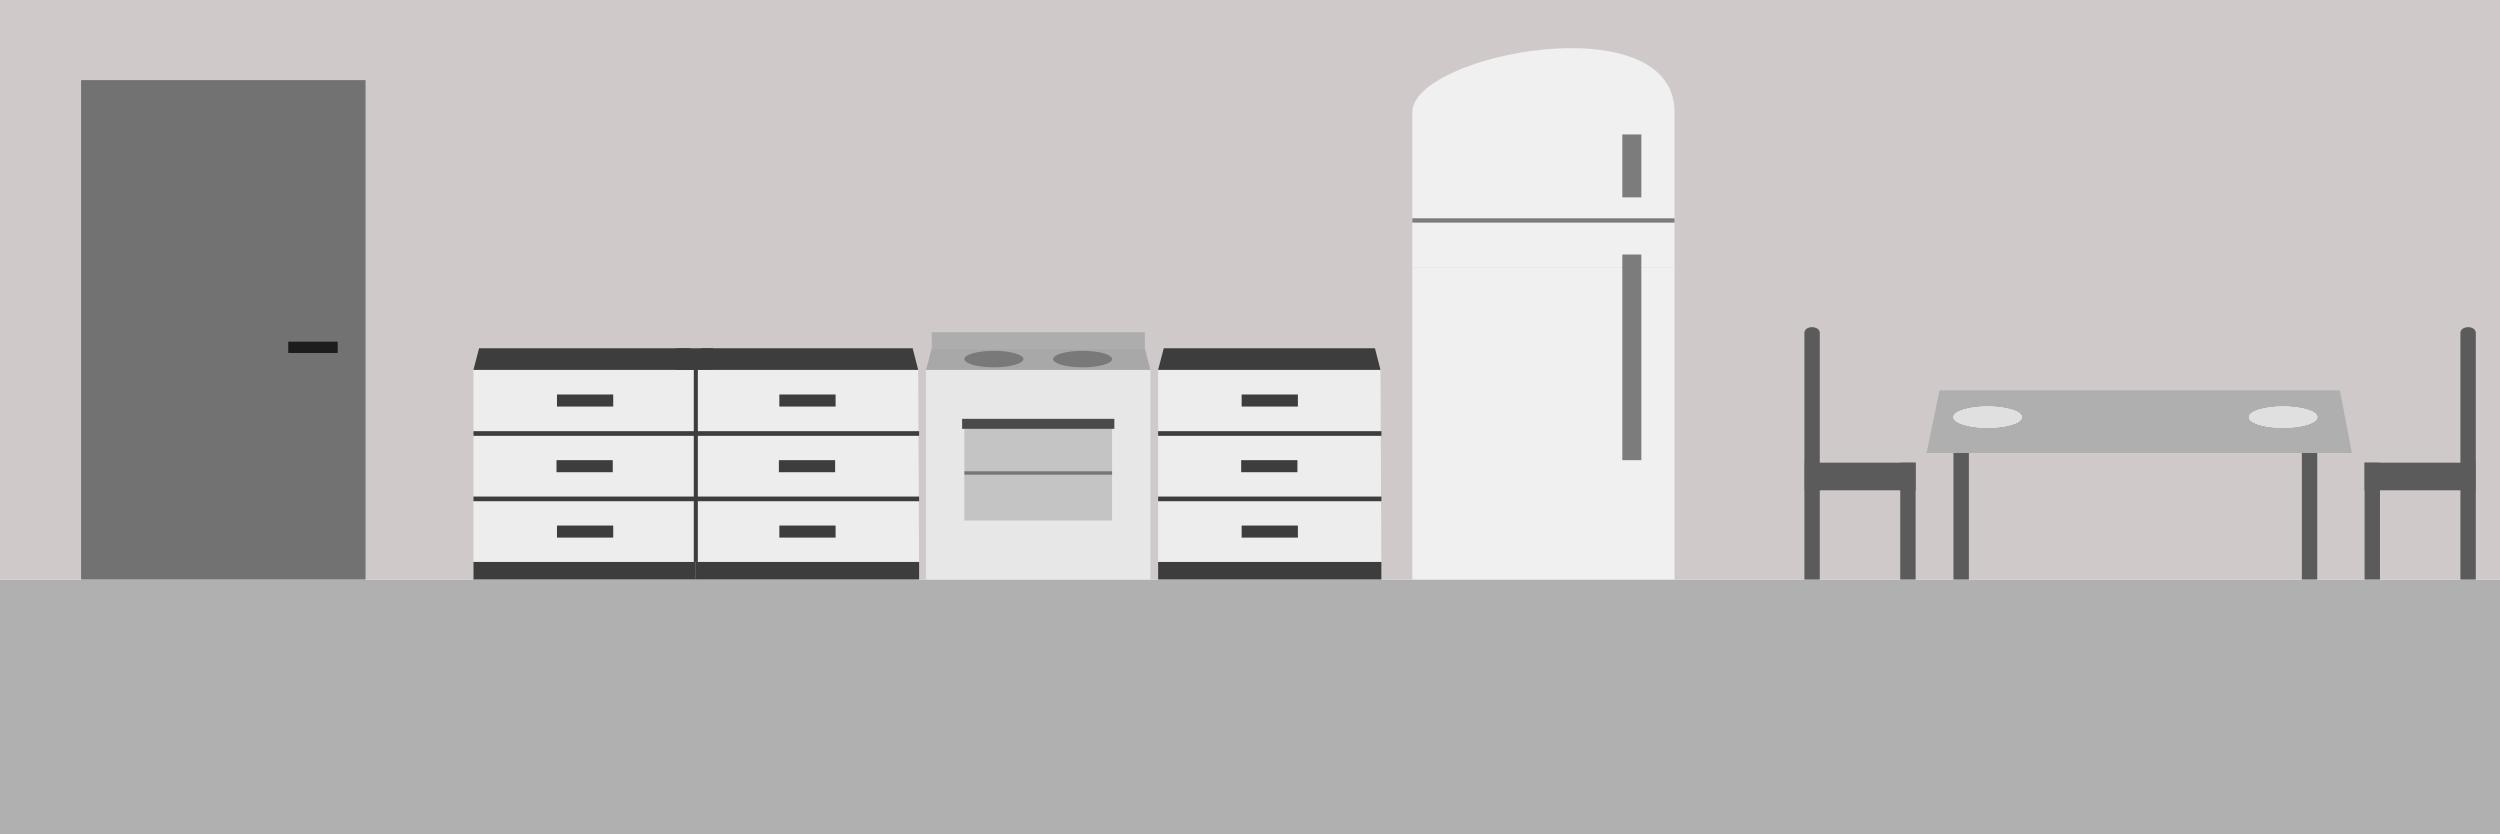 <svg width="1717" height="573" viewBox="0 0 1717 573" fill="none" xmlns="http://www.w3.org/2000/svg">
<rect width="1717" height="573" fill="white"/>
<rect y="398" width="1717" height="175" fill="#B0B0B0"/>
<rect width="1717" height="398" fill="#D0C9C9"/>
<path d="M325.161 254.028L477.891 254.028L478.526 398H325.161V254.028Z" fill="#EDEDED"/>
<path d="M329.038 239.188H474.083L477.887 254.028H325.161L329.038 239.188Z" fill="#3D3D3D"/>
<rect x="325.161" y="296.126" width="153.365" height="3.206" fill="#3D3D3D"/>
<rect x="325.161" y="385.938" width="153.365" height="12.062" fill="#3D3D3D"/>
<rect x="325.161" y="341.032" width="153.365" height="3.206" fill="#3D3D3D"/>
<rect x="382.529" y="270.939" width="38.629" height="8.275" fill="#3D3D3D"/>
<rect x="382.21" y="316.044" width="38.629" height="8.275" fill="#3D3D3D"/>
<rect x="382.529" y="360.95" width="38.629" height="8.275" fill="#3D3D3D"/>
<rect x="464.532" y="239.188" width="25.16" height="14.841" fill="#3D3D3D"/>
<path d="M477.887 254.028L630.617 254.028L631.252 398H477.887V254.028Z" fill="#EDEDED"/>
<path d="M481.765 239.188H626.809L630.614 254.028H477.887L481.765 239.188Z" fill="#3D3D3D"/>
<rect x="477.887" y="296.126" width="153.365" height="3.206" fill="#3D3D3D"/>
<rect x="477.887" y="385.938" width="153.365" height="12.062" fill="#3D3D3D"/>
<rect x="477.887" y="341.032" width="153.365" height="3.206" fill="#3D3D3D"/>
<rect x="535.255" y="270.94" width="38.629" height="8.275" fill="#3D3D3D"/>
<rect x="534.936" y="316.044" width="38.629" height="8.275" fill="#3D3D3D"/>
<rect x="535.255" y="360.95" width="38.629" height="8.275" fill="#3D3D3D"/>
<rect x="476.494" y="254.028" width="2.787" height="131.909" fill="#3D3D3D"/>
<path d="M795.393 254.028L948.123 254.028L948.759 398H795.393V254.028Z" fill="#EDEDED"/>
<path d="M799.271 239.188H944.315L948.12 254.028H795.393L799.271 239.188Z" fill="#3D3D3D"/>
<rect x="795.393" y="296.126" width="153.365" height="3.206" fill="#3D3D3D"/>
<rect x="795.393" y="385.938" width="153.365" height="12.062" fill="#3D3D3D"/>
<rect x="795.393" y="341.032" width="153.365" height="3.206" fill="#3D3D3D"/>
<rect x="852.762" y="270.94" width="38.629" height="8.275" fill="#3D3D3D"/>
<rect x="852.442" y="316.044" width="38.629" height="8.275" fill="#3D3D3D"/>
<rect x="852.762" y="360.95" width="38.629" height="8.275" fill="#3D3D3D"/>
<rect x="636" y="254.028" width="154.12" height="143.972" fill="#E7E7E7"/>
<path d="M639.913 239.188H786.281L790.12 254.028H636L639.913 239.188Z" fill="#A8A8A8"/>
<rect x="662.348" y="294.538" width="101.424" height="62.953" fill="#C4C4C4"/>
<rect x="662.348" y="323.683" width="101.424" height="2.332" fill="#777777"/>
<rect x="660.774" y="287.65" width="104.572" height="6.888" fill="#4A4A4A"/>
<ellipse cx="682.597" cy="246.608" rx="20.249" ry="5.668" fill="#797979"/>
<ellipse cx="743.523" cy="246.608" rx="20.249" ry="5.668" fill="#797979"/>
<rect x="639.947" y="228.166" width="146.328" height="11.021" fill="#ADADAD"/>
<path fill-rule="evenodd" clip-rule="evenodd" d="M1150.07 77.016C1150.07 2.328 970 37.066 970 77.016C970 116.966 970 183.587 970 183.587H1150.07C1150.07 183.587 1150.07 151.704 1150.07 77.016Z" fill="#F0F0F0"/>
<path d="M970 398H1150.07V183.587H970V398Z" fill="#F0F0F0"/>
<rect x="970" y="149.923" width="180.071" height="2.969" fill="#7C7C7C"/>
<rect x="1114.21" y="92.348" width="13.064" height="43.209" fill="#7C7C7C"/>
<rect x="1114.21" y="174.807" width="13.064" height="141.237" fill="#7C7C7C"/>
<rect x="1341.65" y="280.538" width="10.569" height="117.462" fill="#5B5B5B"/>
<rect x="1580.92" y="280.538" width="10.569" height="117.462" fill="#5B5B5B"/>
<path d="M1332.05 268.12H1607.03L1615.29 311.142H1323.17L1332.05 268.12Z" fill="#AFAFAF"/>
<path d="M1700.38 228.744C1700.44 223.309 1689.82 223.379 1689.81 228.744C1689.81 234.109 1689.81 317.434 1689.81 317.434V398H1700.38V317.434C1700.38 317.434 1700.33 234.179 1700.38 228.744Z" fill="#5B5B5B"/>
<rect width="10.57" height="80.231" transform="matrix(-1 0 0 1 1634.57 317.769)" fill="#5B5B5B"/>
<rect width="18.968" height="76.215" transform="matrix(0 -1 -1 0 1700.22 336.737)" fill="#5B5B5B"/>
<path d="M1239.26 228.744C1239.2 223.309 1249.83 223.379 1249.83 228.744C1249.83 234.109 1249.83 317.434 1249.83 317.434V398H1239.26V317.434C1239.26 317.434 1239.32 234.179 1239.26 228.744Z" fill="#5B5B5B"/>
<rect x="1305.08" y="317.769" width="10.57" height="80.231" fill="#5B5B5B"/>
<rect x="1239.43" y="336.737" width="18.968" height="76.215" transform="rotate(-90 1239.43 336.737)" fill="#5B5B5B"/>
<ellipse cx="1365.11" cy="286.5" rx="23.456" ry="7.274" fill="#E0E0E0"/>
<ellipse cx="1365.11" cy="286.5" rx="23.456" ry="7.274" fill="#E0E0E0"/>
<ellipse cx="1365.11" cy="286.5" rx="23.456" ry="7.274" fill="#E0E0E0"/>
<ellipse cx="1365.11" cy="286.5" rx="23.456" ry="7.274" fill="#E0E0E0"/>
<ellipse cx="1365.11" cy="286.5" rx="23.456" ry="7.274" fill="#E0E0E0"/>
<ellipse cx="1568.04" cy="286.5" rx="23.456" ry="7.274" fill="#E0E0E0"/>
<ellipse cx="1568.04" cy="286.5" rx="23.456" ry="7.274" fill="#E0E0E0"/>
<ellipse cx="1568.04" cy="286.5" rx="23.456" ry="7.274" fill="#E0E0E0"/>
<ellipse cx="1568.04" cy="286.5" rx="23.456" ry="7.274" fill="#E0E0E0"/>
<ellipse cx="1568.04" cy="286.5" rx="23.456" ry="7.274" fill="#E0E0E0"/>
<rect x="55.705" y="55.025" width="195.347" height="342.975" fill="#727272"/>
<path d="M197.969 242.424H231.942V234.645H197.969V242.424Z" fill="#1C1C1C"/>
</svg>
